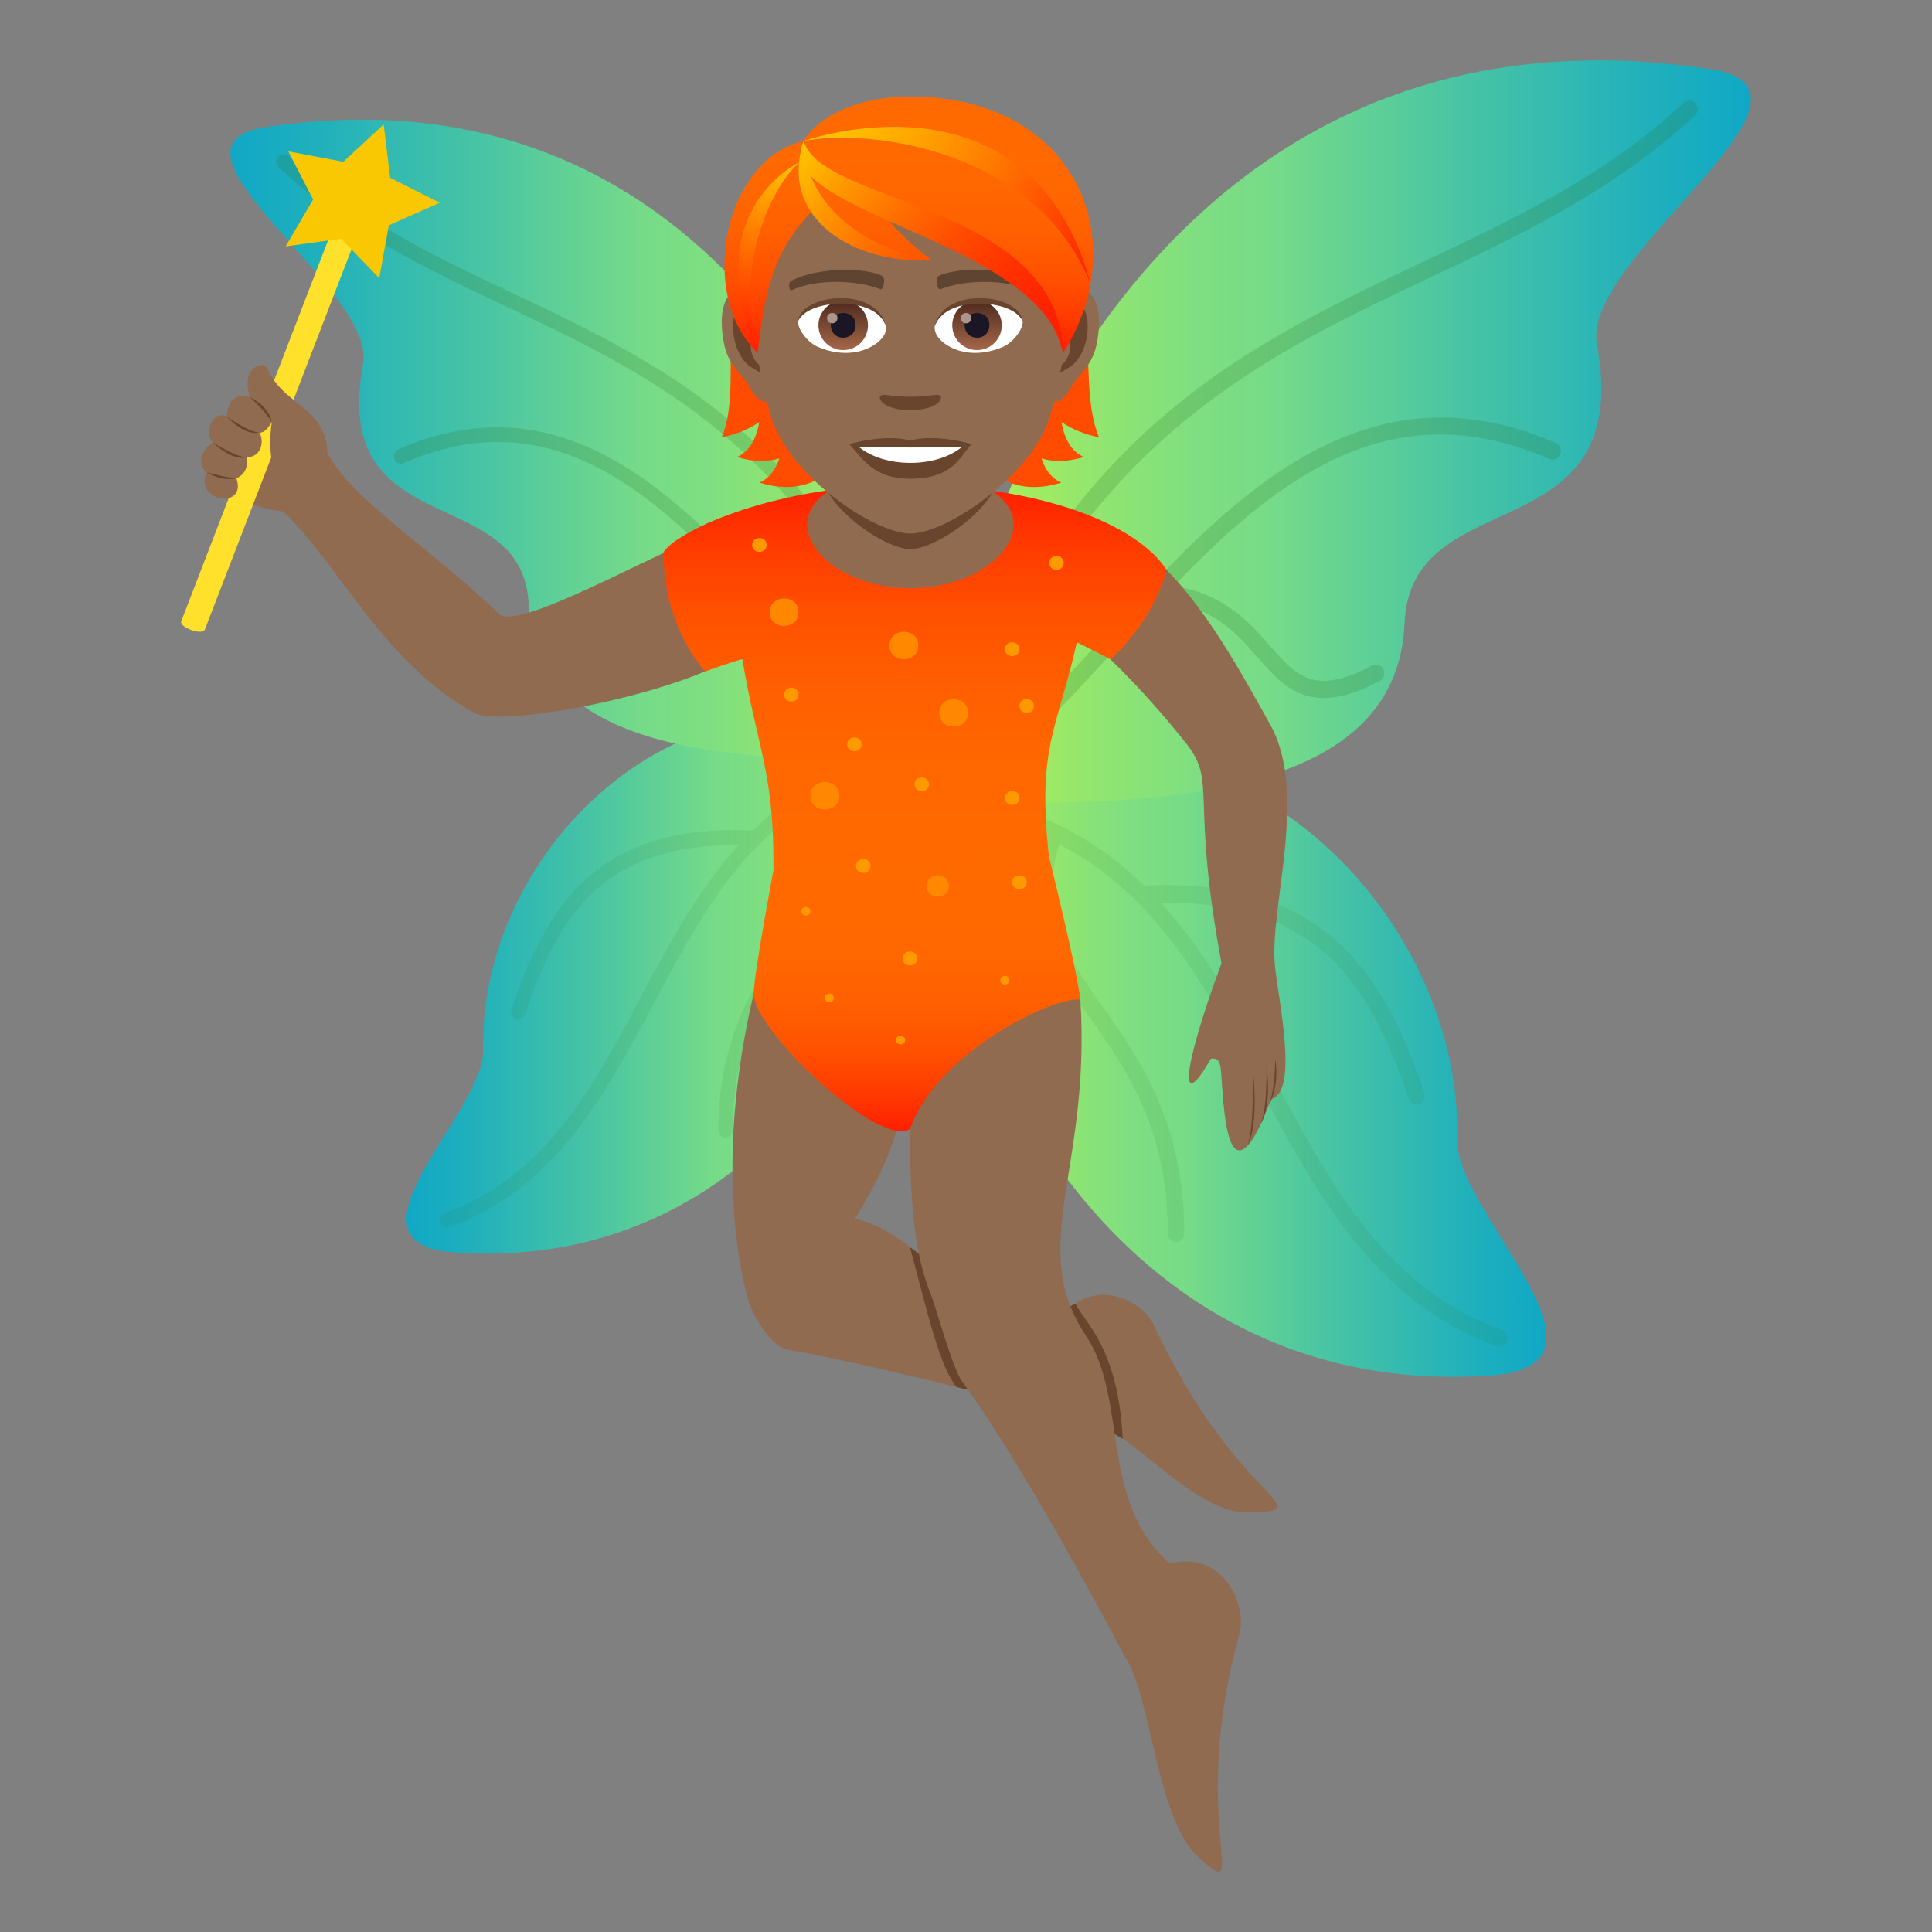 <?xml version="1.0" encoding="utf-8"?>
<!-- Generator: Adobe Illustrator 15.0.0, SVG Export Plug-In . SVG Version: 6.00 Build 0)  -->
<!DOCTYPE svg PUBLIC "-//W3C//DTD SVG 1.1//EN" "http://www.w3.org/Graphics/SVG/1.1/DTD/svg11.dtd">
<svg version="1.1" id="Layer_1" xmlns:x="http://ns.adobe.com/Extensibility/1.0/" xmlns:i="http://ns.adobe.com/AdobeIllustrator/10.0/" xmlns:graph="http://ns.adobe.com/Graphs/1.0/"
	 xmlns="http://www.w3.org/2000/svg" xmlns:xlink="http://www.w3.org/1999/xlink" xmlns:a="http://ns.adobe.com/AdobeSVGViewerExtensions/3.0/"
	 x="0px" y="0px" width="64px" height="64px" viewBox="0 0 64 64" enable-background="new 0 0 64 64" xml:space="preserve">
<rect x="0" y="0" width="64" height="64" fill="#808080" stroke="none"/>
<linearGradient id="SVGID_1_" gradientUnits="userSpaceOnUse" x1="31.004" y1="35.297" x2="51.227" y2="35.297">
	<stop  offset="0" style="stop-color:#B9F44C"/>
	<stop  offset="0.176" style="stop-color:#95E76C"/>
	<stop  offset="0.321" style="stop-color:#7EDE81"/>
	<stop  offset="0.413" style="stop-color:#76DB88"/>
	<stop  offset="0.637" style="stop-color:#4AC5A3"/>
	<stop  offset="0.877" style="stop-color:#20B0BC"/>
	<stop  offset="1" style="stop-color:#10A8C6"/>
	<a:midPointStop  offset="0" style="stop-color:#B9F44C"/>
	<a:midPointStop  offset="0.5" style="stop-color:#B9F44C"/>
	<a:midPointStop  offset="0.176" style="stop-color:#95E76C"/>
	<a:midPointStop  offset="0.5" style="stop-color:#95E76C"/>
	<a:midPointStop  offset="0.321" style="stop-color:#7EDE81"/>
	<a:midPointStop  offset="0.5" style="stop-color:#7EDE81"/>
	<a:midPointStop  offset="0.413" style="stop-color:#76DB88"/>
	<a:midPointStop  offset="0.5" style="stop-color:#76DB88"/>
	<a:midPointStop  offset="0.637" style="stop-color:#4AC5A3"/>
	<a:midPointStop  offset="0.5" style="stop-color:#4AC5A3"/>
	<a:midPointStop  offset="0.877" style="stop-color:#20B0BC"/>
	<a:midPointStop  offset="0.5" style="stop-color:#20B0BC"/>
	<a:midPointStop  offset="1" style="stop-color:#10A8C6"/>
</linearGradient>
<path fill="url(#SVGID_1_)" d="M49.381,45.567c-12.342,0.86-18.377-11.13-18.377-19.066c8.639-4.966,17.461,3.157,17.271,11.271
	C48.221,40.187,54.127,45.238,49.381,45.567z"/>
<path opacity="0.1" fill="#297124" d="M49.754,44.056c-3.863-1.409-5.648-4.766-7.543-8.32c-1.092-2.052-2.209-4.132-3.756-5.835
	c5-0.047,6.869,2.449,8.207,6.493c0.041,0.118,0.146,0.193,0.26,0.193c0.031,0,0.061-0.006,0.092-0.017
	c0.141-0.052,0.217-0.216,0.166-0.364c-1.428-4.312-3.566-7.127-9.273-6.869c-1.662-1.616-3.807-2.8-6.875-3.124
	c-0.15-0.018-0.287,0.101-0.301,0.26c-0.016,0.157,0.098,0.298,0.246,0.313c1.393,0.146,2.582,0.479,3.619,0.947
	c-0.855,2.615,0.227,4.167,1.484,5.946c1.221,1.726,2.604,3.683,2.604,7.184c0,0.157,0.123,0.283,0.273,0.283
	c0.152,0,0.275-0.126,0.275-0.283c0-3.688-1.504-5.814-2.711-7.523c-1.203-1.703-2.154-3.065-1.428-5.369
	c3.234,1.673,4.906,4.79,6.639,8.047c1.859,3.488,3.781,7.1,7.842,8.579c0.029,0.011,0.063,0.017,0.092,0.017
	c0.113,0,0.219-0.074,0.258-0.192C49.973,44.27,49.898,44.105,49.754,44.056z"/>
<linearGradient id="SVGID_2_" gradientUnits="userSpaceOnUse" x1="31.004" y1="14.294" x2="58" y2="14.294">
	<stop  offset="0" style="stop-color:#B9F44C"/>
	<stop  offset="0.176" style="stop-color:#95E76C"/>
	<stop  offset="0.321" style="stop-color:#7EDE81"/>
	<stop  offset="0.413" style="stop-color:#76DB88"/>
	<stop  offset="0.637" style="stop-color:#4AC5A3"/>
	<stop  offset="0.877" style="stop-color:#20B0BC"/>
	<stop  offset="1" style="stop-color:#10A8C6"/>
	<a:midPointStop  offset="0" style="stop-color:#B9F44C"/>
	<a:midPointStop  offset="0.5" style="stop-color:#B9F44C"/>
	<a:midPointStop  offset="0.176" style="stop-color:#95E76C"/>
	<a:midPointStop  offset="0.5" style="stop-color:#95E76C"/>
	<a:midPointStop  offset="0.321" style="stop-color:#7EDE81"/>
	<a:midPointStop  offset="0.5" style="stop-color:#7EDE81"/>
	<a:midPointStop  offset="0.413" style="stop-color:#76DB88"/>
	<a:midPointStop  offset="0.5" style="stop-color:#76DB88"/>
	<a:midPointStop  offset="0.637" style="stop-color:#4AC5A3"/>
	<a:midPointStop  offset="0.5" style="stop-color:#4AC5A3"/>
	<a:midPointStop  offset="0.877" style="stop-color:#20B0BC"/>
	<a:midPointStop  offset="0.5" style="stop-color:#20B0BC"/>
	<a:midPointStop  offset="1" style="stop-color:#10A8C6"/>
</linearGradient>
<path fill="url(#SVGID_2_)" d="M56.648,2.289C37.615-0.607,31.004,19.047,31.004,26.501c8.744,0.423,15.301-0.571,15.523-5.846
	c0.201-4.805,7.652-2.271,6.371-9.26C52.371,8.517,61.311,2.996,56.648,2.289z"/>
<path opacity="0.2" fill="#297124" d="M47.357,9.201c3.002-1.419,6.105-2.887,8.787-5.368c0.113-0.104,0.123-0.285,0.023-0.403
	c-0.102-0.121-0.275-0.131-0.389-0.025c-2.619,2.424-5.547,3.808-8.648,5.275c-6.162,2.913-12.529,5.927-16.336,17.575
	c0.244,0.045,0.383,0.235,0.414,0.452c2.006-1.118,3.844-3.128,5.787-5.258c0.463-0.51,0.932-1.021,1.402-1.522
	c1.727,0.103,2.533,1.016,3.246,1.827c0.605,0.697,1.189,1.368,2.201,1.368c0.5,0,1.102-0.162,1.861-0.564
	c0.133-0.071,0.189-0.244,0.119-0.387c-0.066-0.141-0.23-0.196-0.365-0.125c-1.934,1.022-2.52,0.345-3.412-0.677
	c-0.682-0.779-1.529-1.713-3.166-1.954c3.457-3.6,7.225-6.488,12.447-4.21c0.137,0.061,0.301-0.007,0.359-0.152
	s-0.008-0.315-0.146-0.376c-6.533-2.845-11,2.054-14.943,6.375c-1.725,1.896-3.369,3.688-5.092,4.81
	C35.258,14.927,41.406,12.014,47.357,9.201z"/>
<linearGradient id="SVGID_3_" gradientUnits="userSpaceOnUse" x1="794.334" y1="32.644" x2="811.753" y2="32.644" gradientTransform="matrix(-1 0 0 1 825.219 0)">
	<stop  offset="0" style="stop-color:#B9F44C"/>
	<stop  offset="0.176" style="stop-color:#95E76C"/>
	<stop  offset="0.321" style="stop-color:#7EDE81"/>
	<stop  offset="0.413" style="stop-color:#76DB88"/>
	<stop  offset="0.637" style="stop-color:#4AC5A3"/>
	<stop  offset="0.877" style="stop-color:#20B0BC"/>
	<stop  offset="1" style="stop-color:#10A8C6"/>
	<a:midPointStop  offset="0" style="stop-color:#B9F44C"/>
	<a:midPointStop  offset="0.5" style="stop-color:#B9F44C"/>
	<a:midPointStop  offset="0.176" style="stop-color:#95E76C"/>
	<a:midPointStop  offset="0.5" style="stop-color:#95E76C"/>
	<a:midPointStop  offset="0.321" style="stop-color:#7EDE81"/>
	<a:midPointStop  offset="0.5" style="stop-color:#7EDE81"/>
	<a:midPointStop  offset="0.413" style="stop-color:#76DB88"/>
	<a:midPointStop  offset="0.5" style="stop-color:#76DB88"/>
	<a:midPointStop  offset="0.637" style="stop-color:#4AC5A3"/>
	<a:midPointStop  offset="0.5" style="stop-color:#4AC5A3"/>
	<a:midPointStop  offset="0.877" style="stop-color:#20B0BC"/>
	<a:midPointStop  offset="0.5" style="stop-color:#20B0BC"/>
	<a:midPointStop  offset="1" style="stop-color:#10A8C6"/>
</linearGradient>
<path fill="url(#SVGID_3_)" d="M15.057,41.49c10.629,0.741,15.828-9.585,15.828-16.423c-7.441-4.277-15.039,2.72-14.879,9.709
	C16.057,36.852,10.969,41.204,15.057,41.49z"/>
<path opacity="0.1" fill="#297124" d="M14.732,40.188c3.328-1.215,4.867-4.105,6.5-7.165c0.939-1.77,1.902-3.561,3.236-5.026
	c-4.307-0.041-5.918,2.107-7.07,5.59c-0.037,0.103-0.127,0.167-0.225,0.167c-0.027,0-0.053-0.004-0.08-0.014
	c-0.121-0.045-0.186-0.186-0.143-0.313c1.229-3.714,3.072-6.139,7.988-5.917c1.432-1.394,3.279-2.41,5.922-2.689
	c0.129-0.017,0.246,0.084,0.26,0.224c0.012,0.134-0.084,0.257-0.213,0.269c-1.203,0.126-2.223,0.413-3.117,0.814
	c0.736,2.257-0.197,3.59-1.281,5.123c-1.049,1.485-2.24,3.173-2.24,6.188c0,0.136-0.105,0.246-0.236,0.246
	c-0.129,0-0.236-0.11-0.236-0.246c0-3.179,1.295-5.009,2.336-6.48c1.033-1.467,1.855-2.641,1.227-4.625
	c-2.787,1.441-4.223,4.127-5.717,6.93c-1.6,3.006-3.258,6.117-6.754,7.389c-0.025,0.011-0.053,0.017-0.078,0.017
	c-0.098,0-0.189-0.064-0.223-0.166C14.545,40.372,14.609,40.231,14.732,40.188z"/>
<linearGradient id="SVGID_4_" gradientUnits="userSpaceOnUse" x1="794.334" y1="14.553" x2="817.586" y2="14.553" gradientTransform="matrix(-1 0 0 1 825.219 0)">
	<stop  offset="0" style="stop-color:#B9F44C"/>
	<stop  offset="0.176" style="stop-color:#95E76C"/>
	<stop  offset="0.321" style="stop-color:#7EDE81"/>
	<stop  offset="0.413" style="stop-color:#76DB88"/>
	<stop  offset="0.637" style="stop-color:#4AC5A3"/>
	<stop  offset="0.877" style="stop-color:#20B0BC"/>
	<stop  offset="1" style="stop-color:#10A8C6"/>
	<a:midPointStop  offset="0" style="stop-color:#B9F44C"/>
	<a:midPointStop  offset="0.5" style="stop-color:#B9F44C"/>
	<a:midPointStop  offset="0.176" style="stop-color:#95E76C"/>
	<a:midPointStop  offset="0.5" style="stop-color:#95E76C"/>
	<a:midPointStop  offset="0.321" style="stop-color:#7EDE81"/>
	<a:midPointStop  offset="0.5" style="stop-color:#7EDE81"/>
	<a:midPointStop  offset="0.413" style="stop-color:#76DB88"/>
	<a:midPointStop  offset="0.5" style="stop-color:#76DB88"/>
	<a:midPointStop  offset="0.637" style="stop-color:#4AC5A3"/>
	<a:midPointStop  offset="0.5" style="stop-color:#4AC5A3"/>
	<a:midPointStop  offset="0.877" style="stop-color:#20B0BC"/>
	<a:midPointStop  offset="0.5" style="stop-color:#20B0BC"/>
	<a:midPointStop  offset="1" style="stop-color:#10A8C6"/>
</linearGradient>
<path fill="url(#SVGID_4_)" d="M8.797,4.213c16.395-2.495,22.088,14.435,22.088,20.854c-7.531,0.363-13.18-0.494-13.371-5.034
	c-0.174-4.138-6.592-1.959-5.486-7.976C12.48,9.579,4.781,4.825,8.797,4.213z"/>
<path opacity="0.2" fill="#297124" d="M16.797,10.167C14.213,8.945,11.539,7.68,9.23,5.544c-0.098-0.09-0.105-0.246-0.02-0.348
	c0.086-0.104,0.236-0.111,0.332-0.022c2.258,2.087,4.779,3.279,7.449,4.543c5.307,2.51,10.793,5.105,14.07,15.138
	c-0.207,0.04-0.328,0.203-0.354,0.392c-1.73-0.963-3.313-2.694-4.986-4.531c-0.4-0.438-0.801-0.877-1.207-1.312
	c-1.488,0.088-2.184,0.876-2.795,1.577c-0.521,0.599-1.025,1.177-1.898,1.177c-0.43,0-0.949-0.141-1.602-0.486
	c-0.117-0.063-0.164-0.211-0.105-0.331c0.059-0.122,0.201-0.17,0.316-0.109c1.668,0.88,2.172,0.298,2.939-0.585
	c0.586-0.67,1.318-1.474,2.725-1.682c-2.977-3.101-6.221-5.587-10.719-3.625c-0.121,0.051-0.26-0.006-0.311-0.133
	c-0.051-0.124,0.006-0.271,0.129-0.322c5.627-2.451,9.473,1.767,12.871,5.49c1.482,1.631,2.9,3.178,4.383,4.145
	C27.219,15.099,21.924,12.59,16.797,10.167z"/>
<path fill="#916B50" d="M38.217,43.884c-0.369-0.802-2.098-1.73-3.195-0.055c-3.061,0.15-4.32-2.918-6.697-3.462
	c1.838-2.971,1.879-4.501,1.922-10.154c0,0-2.684-0.943-4.561,0.17c-2.189,6.616-1.309,11.281-0.885,12.729
	c0.139,0.47,0.748,1.498,1.27,1.591c3.557,0.632,9.955,2.36,9.955,2.36c1.406,0.269,3.521,3.089,5.328,3.042
	C43.877,50.033,40.943,49.772,38.217,43.884z"/>
<path fill="#69452D" d="M35.625,43.188c-0.32,0.137-0.332,0.225-0.604,0.641c-2.34,0.115-3.342-1.433-4.879-2.514
	c0.586,2.166,0.979,3.947,1.545,4.632c2.543,0.62,4.338,1.115,4.338,1.115c0.465,0.089,0.631,0.3,1.166,0.604
	C37.051,44.7,35.961,43.844,35.625,43.188z"/>
<path fill="#916B50" d="M41.061,54.125c0.24-0.854-0.438-2.779-2.316-2.334c-2.35-2.087-1.363-5.425-2.764-7.53
	c-1.99-2.991,0.168-5.5-0.193-11.148c0,0-5.621-1.216-5.645,4.061c-0.01,2.41,0.117,4.286,0.682,5.678
	c0.184,0.452,0.725,2.478,1.051,2.921c2.213,3.017,5.377,9.092,5.377,9.092c0.863,1.206,1.053,5.36,2.412,6.623
	C41.566,63.244,39.307,60.415,41.061,54.125z"/>
<path fill="#916B50" d="M24.529,17.344c-1.285,0.03-7.287,3.692-8.002,2.991c-2.096-2.054-4.947-3.822-5.688-5.352
	c-1.166-1.944-5.705,1.411-1.451,1.963c1.855,1.776,3.365,5.08,6.355,6.684c0.84,0.45,6.588-0.543,8.918-2.051
	C25.369,19.941,25.313,18.496,24.529,17.344z"/>
<path fill="#FFE12C" d="M12.014,7.301L6.787,20.854c-0.08,0.208-0.861-0.072-0.781-0.278l5.188-13.46
	C11.75,6.825,12.014,7.301,12.014,7.301z"/>
<polygon fill="#F9C802" points="12.563,9.214 12.881,7.462 14.566,6.715 12.924,5.888 12.709,4.12 11.375,5.359 9.551,5.014 
	10.373,6.61 9.461,8.162 11.301,7.907 "/>
<path fill="#916B50" d="M42.072,23.992c-0.824-1.464-2.223-4.118-3.857-5.512c-0.516,0.585-2.049,2.781-2.049,2.781
	s1.516,1.322,3.141,3.382c1.012,1.279,0.129,1.743,1.156,7.264c-1.391,3.78-1.361,4.938-0.346,3.158
	c0.445-0.031,0.268,0.369,0.453,1.856c0.363,2.938,1.529-0.505,1.529-0.505c0.926-0.235,0.26-3.222,0.135-4.428
	C42.039,30.104,43.357,26.271,42.072,23.992z"/>
<path fill="#69452D" d="M41.328,37.952c0.385-0.746,0.18-2.462,0.18-2.462S41.551,37.345,41.328,37.952z"/>
<path fill="#69452D" d="M41.771,37.231c0.383-0.746,0.182-1.878,0.182-1.878S41.992,36.624,41.771,37.231z"/>
<path fill="#69452D" d="M42.033,36.619c0.383-0.746,0.209-1.541,0.209-1.541S42.256,36.012,42.033,36.619z"/>
<linearGradient id="SVGID_5_" gradientUnits="userSpaceOnUse" x1="30.312" y1="30.71" x2="30.312" y2="16.061">
	<stop  offset="0" style="stop-color:#FF6A00"/>
	<stop  offset="0.344" style="stop-color:#FF6800"/>
	<stop  offset="0.543" style="stop-color:#FF5F00"/>
	<stop  offset="0.705" style="stop-color:#FF5100"/>
	<stop  offset="0.847" style="stop-color:#FF3D00"/>
	<stop  offset="0.975" style="stop-color:#FF2400"/>
	<stop  offset="1" style="stop-color:#FF1E00"/>
	<a:midPointStop  offset="0" style="stop-color:#FF6A00"/>
	<a:midPointStop  offset="0.806" style="stop-color:#FF6A00"/>
	<a:midPointStop  offset="1" style="stop-color:#FF1E00"/>
</linearGradient>
<path fill-rule="evenodd" clip-rule="evenodd" fill="url(#SVGID_5_)" d="M25.623,28.796c0.016-3.268-0.52-3.917-1.031-6.957
	c-0.172,0.021-1.234,0.403-1.234,0.403s-1.414-1.496-1.373-3.961c0.553-0.782,3.863-2.22,7.969-2.22
	c4.563,0,7.729,1.333,8.688,2.812c-0.471,1.799-1.857,2.966-1.857,2.966s-0.941-0.481-1.113-0.562
	c-0.643,2.896-1.32,3.417-0.928,7.073C34.98,30.56,26.672,32.113,25.623,28.796z"/>
<linearGradient id="SVGID_6_" gradientUnits="userSpaceOnUse" x1="30.377" y1="37.475" x2="30.377" y2="28.351">
	<stop  offset="0" style="stop-color:#FF1E00"/>
	<stop  offset="0.025" style="stop-color:#FF2400"/>
	<stop  offset="0.153" style="stop-color:#FF3D00"/>
	<stop  offset="0.295" style="stop-color:#FF5100"/>
	<stop  offset="0.457" style="stop-color:#FF5F00"/>
	<stop  offset="0.656" style="stop-color:#FF6800"/>
	<stop  offset="1" style="stop-color:#FF6A00"/>
	<a:midPointStop  offset="0" style="stop-color:#FF1E00"/>
	<a:midPointStop  offset="0.194" style="stop-color:#FF1E00"/>
	<a:midPointStop  offset="1" style="stop-color:#FF6A00"/>
</linearGradient>
<path fill="url(#SVGID_6_)" d="M34.742,28.351l-9.119,0.468c0,0-0.656,3.479-0.656,4.099c0,1.235,4.201,5.158,5.176,4.479
	c0.922-2.593,4.84-4.411,5.645-4.284C35.658,32.029,34.742,28.351,34.742,28.351z"/>
<path fill="#916B50" d="M27.43,16.283c-1.736,1.155,0.037,3.2,2.729,3.2s4.465-2.045,2.729-3.2
	C32.047,15.724,28.27,15.724,27.43,16.283z"/>
<path fill="#FF8800" d="M26.453,20.279c0,0.606-0.957,0.606-0.957,0C25.496,19.672,26.453,19.672,26.453,20.279z"/>
<path fill="#FF8800" d="M32.068,23.614c0,0.607-0.955,0.607-0.955,0C31.113,23.008,32.068,23.008,32.068,23.614z"/>
<path fill="#FF8800" d="M27.803,26.36c0,0.607-0.957,0.607-0.957,0C26.846,25.754,27.803,25.754,27.803,26.36z"/>
<path fill="#FF8800" d="M31.432,29.348c0,0.467-0.736,0.467-0.736,0S31.432,28.881,31.432,29.348z"/>
<path fill="#FF8800" d="M30.42,21.384c0,0.606-0.957,0.606-0.957,0C29.463,20.775,30.42,20.775,30.42,21.384z"/>
<path fill="#FF9900" d="M33.77,21.506c0,0.306-0.48,0.306-0.48,0C33.289,21.201,33.77,21.201,33.77,21.506z"/>
<path fill="#FF9900" d="M35.236,18.646c0,0.306-0.48,0.306-0.48,0C34.756,18.342,35.236,18.342,35.236,18.646z"/>
<path fill="#FF9900" d="M25.396,18.052c0,0.306-0.48,0.306-0.48,0S25.396,17.746,25.396,18.052z"/>
<path fill="#FF9900" d="M26.455,23.012c0,0.305-0.48,0.305-0.48,0C25.975,22.706,26.455,22.706,26.455,23.012z"/>
<path fill="#FF9900" d="M28.836,28.688c0,0.306-0.48,0.306-0.48,0C28.355,28.384,28.836,28.384,28.836,28.688z"/>
<path fill="#FF9900" d="M34.012,29.227c0,0.306-0.482,0.306-0.482,0C33.529,28.922,34.012,28.922,34.012,29.227z"/>
<path fill="#FF9900" d="M30.383,31.751c0,0.306-0.48,0.306-0.48,0S30.383,31.445,30.383,31.751z"/>
<path fill="#FF9900" d="M29.982,34.454c0,0.19-0.301,0.19-0.301,0S29.982,34.264,29.982,34.454z"/>
<path fill="#FF9900" d="M27.623,33.056c0,0.19-0.299,0.19-0.299,0S27.623,32.865,27.623,33.056z"/>
<path fill="#FF9900" d="M33.439,32.472c0,0.191-0.301,0.191-0.301,0C33.139,32.281,33.439,32.281,33.439,32.472z"/>
<path fill="#FF9900" d="M26.844,30.188c0,0.19-0.301,0.19-0.301,0S26.844,29.998,26.844,30.188z"/>
<path fill="#FF9900" d="M30.773,25.981c0,0.306-0.48,0.306-0.48,0C30.293,25.677,30.773,25.677,30.773,25.981z"/>
<path fill="#FF9900" d="M33.77,26.432c0,0.306-0.48,0.306-0.48,0S33.77,26.126,33.77,26.432z"/>
<path fill="#FF9900" d="M34.252,23.386c0,0.306-0.482,0.306-0.482,0C33.77,23.081,34.252,23.081,34.252,23.386z"/>
<path fill="#FF9900" d="M28.543,24.655c0,0.306-0.48,0.306-0.48,0C28.063,24.351,28.543,24.351,28.543,24.655z"/>
<path fill="#69452D" d="M27.232,15.86c0.344,1.162,2.154,2.331,2.926,2.331s2.582-1.169,2.924-2.331
	C33.248,15.302,27.068,15.302,27.232,15.86z"/>
<path fill="#FF4C00" d="M35.162,13.984c0.355,0.235,0.768,0.41,1.246,0.5c-0.852-1.937,0.432-5.999-2.197-8.983
	c-3.709,0.11-4.221,12.079,0.947,10.487c-0.328-0.142-0.535-0.433-0.656-0.799c0.398,0.114,0.863,0.118,1.406-0.049
	C35.477,14.954,35.256,14.516,35.162,13.984z"/>
<path fill="#FF4C00" d="M25.855,5.501c-2.629,2.984-1.096,7.047-1.947,8.983c0.479-0.09,0.891-0.265,1.246-0.5
	c-0.096,0.531-0.314,0.97-0.746,1.156c0.541,0.167,1.008,0.163,1.406,0.049c-0.121,0.366-0.328,0.657-0.656,0.799
	C30.326,17.58,29.563,5.611,25.855,5.501z"/>
<path id="Path_1441_" fill="#916B50" d="M35.566,9.579c-0.838,0.101-1.441,2.899-0.916,3.638c0.074,0.104,0.506,0.268,0.826-0.384
	c0.178-0.36,0.688-0.662,0.846-1.406C36.525,10.473,36.4,9.478,35.566,9.579z"/>
<path id="Path_1440_" fill="#916B50" d="M24.75,9.579c0.838,0.101,1.441,2.899,0.914,3.638c-0.072,0.104-0.504,0.268-0.824-0.384
	c-0.178-0.36-0.689-0.662-0.846-1.406C23.791,10.473,23.916,9.478,24.75,9.579z"/>
<path id="Path_1439_" fill="#69452D" d="M35.543,10.115c-0.217,0.068-0.455,0.401-0.586,0.953c0.764-0.164,0.574,1.105-0.09,1.13
	c0.006,0.127,0.014,0.259,0.029,0.397c0.32-0.464,0.645-0.278,0.967-0.968C36.154,11.006,36.084,9.945,35.543,10.115z"/>
<path id="Path_1438_" fill="#69452D" d="M25.359,11.066c-0.131-0.551-0.367-0.883-0.586-0.951c-0.541-0.17-0.611,0.891-0.32,1.513
	c0.32,0.689,0.646,0.504,0.967,0.968c0.016-0.139,0.023-0.271,0.029-0.398C24.793,12.166,24.604,10.912,25.359,11.066z"/>
<path fill="#916B50" d="M30.158,4.198c-3.629,0-5.375,2.949-5.158,6.741c0.045,0.762,0.258,1.861,0.521,2.804
	c0.543,1.958,3.414,3.931,4.637,3.931s4.094-1.973,4.637-3.931c0.264-0.942,0.475-2.042,0.52-2.804
	C35.533,7.147,33.787,4.198,30.158,4.198z"/>
<path id="Path_1437_" fill="#5E4431" d="M34.1,9.3c-0.83-0.439-2.418-0.461-3.01-0.155c-0.127,0.06-0.043,0.476,0.064,0.436
	c0.824-0.325,2.154-0.333,2.926,0.028C34.182,9.654,34.225,9.36,34.1,9.3z"/>
<path id="Path_1436_" fill="#5E4431" d="M26.217,9.3c0.83-0.439,2.416-0.461,3.008-0.155c0.127,0.06,0.043,0.476-0.063,0.436
	c-0.826-0.325-2.154-0.333-2.926,0.028C26.133,9.654,26.092,9.36,26.217,9.3z"/>
<path id="Path_1435_" fill="#69452D" d="M31.137,13.104c-0.104-0.072-0.346,0.039-0.979,0.039s-0.875-0.111-0.979-0.039
	c-0.125,0.087,0.072,0.481,0.979,0.481S31.262,13.19,31.137,13.104z"/>
<path id="Path_1434_" fill="#69452D" d="M30.158,14.596c-0.816-0.239-2.025,0.114-2.025,0.114c0.461,0.501,0.799,1.149,2.025,1.149
	c1.406,0,1.645-0.737,2.025-1.149C32.184,14.71,30.975,14.355,30.158,14.596z"/>
<path id="Path_1433_" fill="#FFFFFF" d="M28.438,14.795c0.855,0.716,2.582,0.721,3.441,0C30.969,14.833,29.355,14.834,28.438,14.795
	z"/>
<path id="Path_1432_" fill="#FFFFFF" d="M29.352,10.794c0.031,0.239-0.133,0.523-0.584,0.736c-0.287,0.136-0.883,0.295-1.666-0.035
	c-0.352-0.147-0.693-0.607-0.664-0.862C26.863,9.834,28.953,9.717,29.352,10.794z"/>
<linearGradient id="Oval_1_" gradientUnits="userSpaceOnUse" x1="-424.171" y1="480.499" x2="-424.171" y2="480.749" gradientTransform="matrix(6.57 0 0 -6.57 2814.78 3168.528)">
	<stop  offset="0" style="stop-color:#A6694A"/>
	<stop  offset="1" style="stop-color:#4F2A1E"/>
	<a:midPointStop  offset="0" style="stop-color:#A6694A"/>
	<a:midPointStop  offset="0.5" style="stop-color:#A6694A"/>
	<a:midPointStop  offset="1" style="stop-color:#4F2A1E"/>
</linearGradient>
<circle id="Oval_156_" fill="url(#Oval_1_)" cx="27.932" cy="10.778" r="0.82"/>
<path id="Path_1431_" fill="#1A1626" d="M27.521,10.763c0,0.567,0.822,0.567,0.822,0C28.344,10.236,27.521,10.236,27.521,10.763z"/>
<path id="Path_1430_" fill="#AB968C" d="M27.396,10.533c0,0.237,0.346,0.237,0.346,0C27.742,10.313,27.396,10.313,27.396,10.533z"/>
<path id="Path_1429_" fill="#69452D" d="M29.355,10.825c-0.334-1.069-2.607-0.912-2.918-0.192
	C26.553,9.712,29.07,9.469,29.355,10.825z"/>
<path id="Path_1428_" fill="#FFFFFF" d="M30.965,10.794c-0.031,0.239,0.133,0.523,0.584,0.736c0.287,0.136,0.883,0.295,1.666-0.035
	c0.352-0.147,0.693-0.607,0.662-0.862C33.453,9.834,31.363,9.717,30.965,10.794z"/>
<linearGradient id="Oval_2_" gradientUnits="userSpaceOnUse" x1="-426.195" y1="480.499" x2="-426.195" y2="480.749" gradientTransform="matrix(6.57 0 0 -6.57 2832.511 3168.528)">
	<stop  offset="0" style="stop-color:#A6694A"/>
	<stop  offset="1" style="stop-color:#4F2A1E"/>
	<a:midPointStop  offset="0" style="stop-color:#A6694A"/>
	<a:midPointStop  offset="0.5" style="stop-color:#A6694A"/>
	<a:midPointStop  offset="1" style="stop-color:#4F2A1E"/>
</linearGradient>
<circle id="Oval_155_" fill="url(#Oval_2_)" cx="32.365" cy="10.778" r="0.82"/>
<path id="Path_1427_" fill="#1A1626" d="M31.955,10.763c0,0.567,0.82,0.567,0.82,0C32.775,10.236,31.955,10.236,31.955,10.763z"/>
<path id="Path_1426_" fill="#AB968C" d="M31.83,10.533c0,0.237,0.344,0.237,0.344,0C32.174,10.313,31.83,10.313,31.83,10.533z"/>
<path id="Path_1425_" fill="#69452D" d="M30.961,10.825c0.334-1.069,2.605-0.916,2.916-0.192
	C33.762,9.712,31.246,9.469,30.961,10.825z"/>
<linearGradient id="SVGID_7_" gradientUnits="userSpaceOnUse" x1="30.105" y1="11.692" x2="30.105" y2="3.2">
	<stop  offset="0" style="stop-color:#FF1E00"/>
	<stop  offset="0.025" style="stop-color:#FF2400"/>
	<stop  offset="0.153" style="stop-color:#FF3D00"/>
	<stop  offset="0.295" style="stop-color:#FF5100"/>
	<stop  offset="0.457" style="stop-color:#FF5F00"/>
	<stop  offset="0.656" style="stop-color:#FF6800"/>
	<stop  offset="1" style="stop-color:#FF6A00"/>
	<a:midPointStop  offset="0" style="stop-color:#FF1E00"/>
	<a:midPointStop  offset="0.194" style="stop-color:#FF1E00"/>
	<a:midPointStop  offset="1" style="stop-color:#FF6A00"/>
</linearGradient>
<path fill="url(#SVGID_7_)" d="M30.158,3.2c-2.207,0-3.311,0.998-3.533,1.471c-2.67,0.609-3.527,5.104-1.529,7.021
	c0.248-2.043,0.486-3.355,1.848-4.738c0.793,1.062,2.441,1.658,3.918,1.658c-0.699-0.507-1.176-1.003-1.551-1.466
	c2.465,1.129,5.227,1.852,5.91,4.546C37.594,7.923,35.623,3.2,30.158,3.2z"/>
<linearGradient id="SVGID_8_" gradientUnits="userSpaceOnUse" x1="34.569" y1="12.407" x2="26.05" y2="5.345">
	<stop  offset="0" style="stop-color:#FF1E00"/>
	<stop  offset="0.129" style="stop-color:#FF2300"/>
	<stop  offset="0.286" style="stop-color:#FF3200"/>
	<stop  offset="0.457" style="stop-color:#FF4B00"/>
	<stop  offset="0.638" style="stop-color:#FF6D00"/>
	<stop  offset="0.825" style="stop-color:#FF9800"/>
	<stop  offset="1" style="stop-color:#FFC800"/>
	<a:midPointStop  offset="0" style="stop-color:#FF1E00"/>
	<a:midPointStop  offset="0.667" style="stop-color:#FF1E00"/>
	<a:midPointStop  offset="1" style="stop-color:#FFC800"/>
</linearGradient>
<path fill="url(#SVGID_8_)" d="M26.625,4.671c-0.023,1.254,0.98,3.337,4.236,3.941C28.344,8.782,25.762,7.262,26.625,4.671z"/>
<linearGradient id="SVGID_9_" gradientUnits="userSpaceOnUse" x1="24.436" y1="11.518" x2="25.89" y2="5.189">
	<stop  offset="0" style="stop-color:#FF1E00"/>
	<stop  offset="0.195" style="stop-color:#FF3A00"/>
	<stop  offset="0.612" style="stop-color:#FF8100"/>
	<stop  offset="1" style="stop-color:#FFC800"/>
	<a:midPointStop  offset="0" style="stop-color:#FF1E00"/>
	<a:midPointStop  offset="0.533" style="stop-color:#FF1E00"/>
	<a:midPointStop  offset="1" style="stop-color:#FFC800"/>
</linearGradient>
<path fill="url(#SVGID_9_)" d="M26.52,5.356c-0.744,0.538-2.27,3.175-1.424,6.336C23.066,6.903,26.52,5.356,26.52,5.356z"/>
<linearGradient id="SVGID_10_" gradientUnits="userSpaceOnUse" x1="36.69" y1="8.234" x2="27.176" y2="3.579">
	<stop  offset="0" style="stop-color:#FF1E00"/>
	<stop  offset="0.157" style="stop-color:#FF4100"/>
	<stop  offset="0.445" style="stop-color:#FF7A00"/>
	<stop  offset="0.692" style="stop-color:#FFA500"/>
	<stop  offset="0.885" style="stop-color:#FFBE00"/>
	<stop  offset="1" style="stop-color:#FFC800"/>
	<a:midPointStop  offset="0" style="stop-color:#FF1E00"/>
	<a:midPointStop  offset="0.406" style="stop-color:#FF1E00"/>
	<a:midPointStop  offset="1" style="stop-color:#FFC800"/>
</linearGradient>
<path fill="url(#SVGID_10_)" d="M26.625,4.671c0,0,7.473-2.671,9.5,4.717C34.279,4.887,28.705,4.252,26.625,4.671z"/>
<linearGradient id="SVGID_11_" gradientUnits="userSpaceOnUse" x1="35.362" y1="11.451" x2="26.843" y2="4.389">
	<stop  offset="0" style="stop-color:#FF1E00"/>
	<stop  offset="0.129" style="stop-color:#FF2300"/>
	<stop  offset="0.286" style="stop-color:#FF3200"/>
	<stop  offset="0.457" style="stop-color:#FF4B00"/>
	<stop  offset="0.638" style="stop-color:#FF6D00"/>
	<stop  offset="0.825" style="stop-color:#FF9800"/>
	<stop  offset="1" style="stop-color:#FFC800"/>
	<a:midPointStop  offset="0" style="stop-color:#FF1E00"/>
	<a:midPointStop  offset="0.667" style="stop-color:#FF1E00"/>
	<a:midPointStop  offset="1" style="stop-color:#FFC800"/>
</linearGradient>
<path fill="url(#SVGID_11_)" d="M26.625,4.671c0.578,2.105,8.453,2.085,8.596,7.021C34.455,7.892,25.449,7.063,26.625,4.671z"/>
<path fill="#916B50" d="M7.832,15.844c0,0,0.445-0.159,0.332-0.692c0.504-0.006,0.594-0.541,0.43-0.822
	c0.205,0.033,0.41-0.352,0.41-0.352s-0.229,1.413,0.27,1.73c1.09,0.698,1.635-0.494,1.559-0.938
	c-0.234-1.371-1.484-1.371-1.984-2.59c-0.09-0.219-0.891-0.066-0.57,0.975c0,0-0.691-0.289-0.771,0.643
	c-0.469-0.239-0.771,0.559-0.459,0.857c-0.535,0.352-0.418,0.873-0.199,0.99C6.398,16.604,8.189,16.913,7.832,15.844z"/>
<path fill="#69452D" d="M7.832,15.844c-0.373-0.022-0.984-0.198-0.984-0.198S7.314,15.96,7.832,15.844z"/>
<path fill="#69452D" d="M8.164,15.151c-0.373-0.023-1.117-0.496-1.117-0.496S7.648,15.267,8.164,15.151z"/>
<path fill="#69452D" d="M8.594,14.329c-0.371-0.021-1.088-0.531-1.088-0.531S8.078,14.444,8.594,14.329z"/>
<path fill="#69452D" d="M9.004,13.978c-0.107-0.545-0.727-0.822-0.727-0.822S8.74,13.56,9.004,13.978z"/>
</svg>
